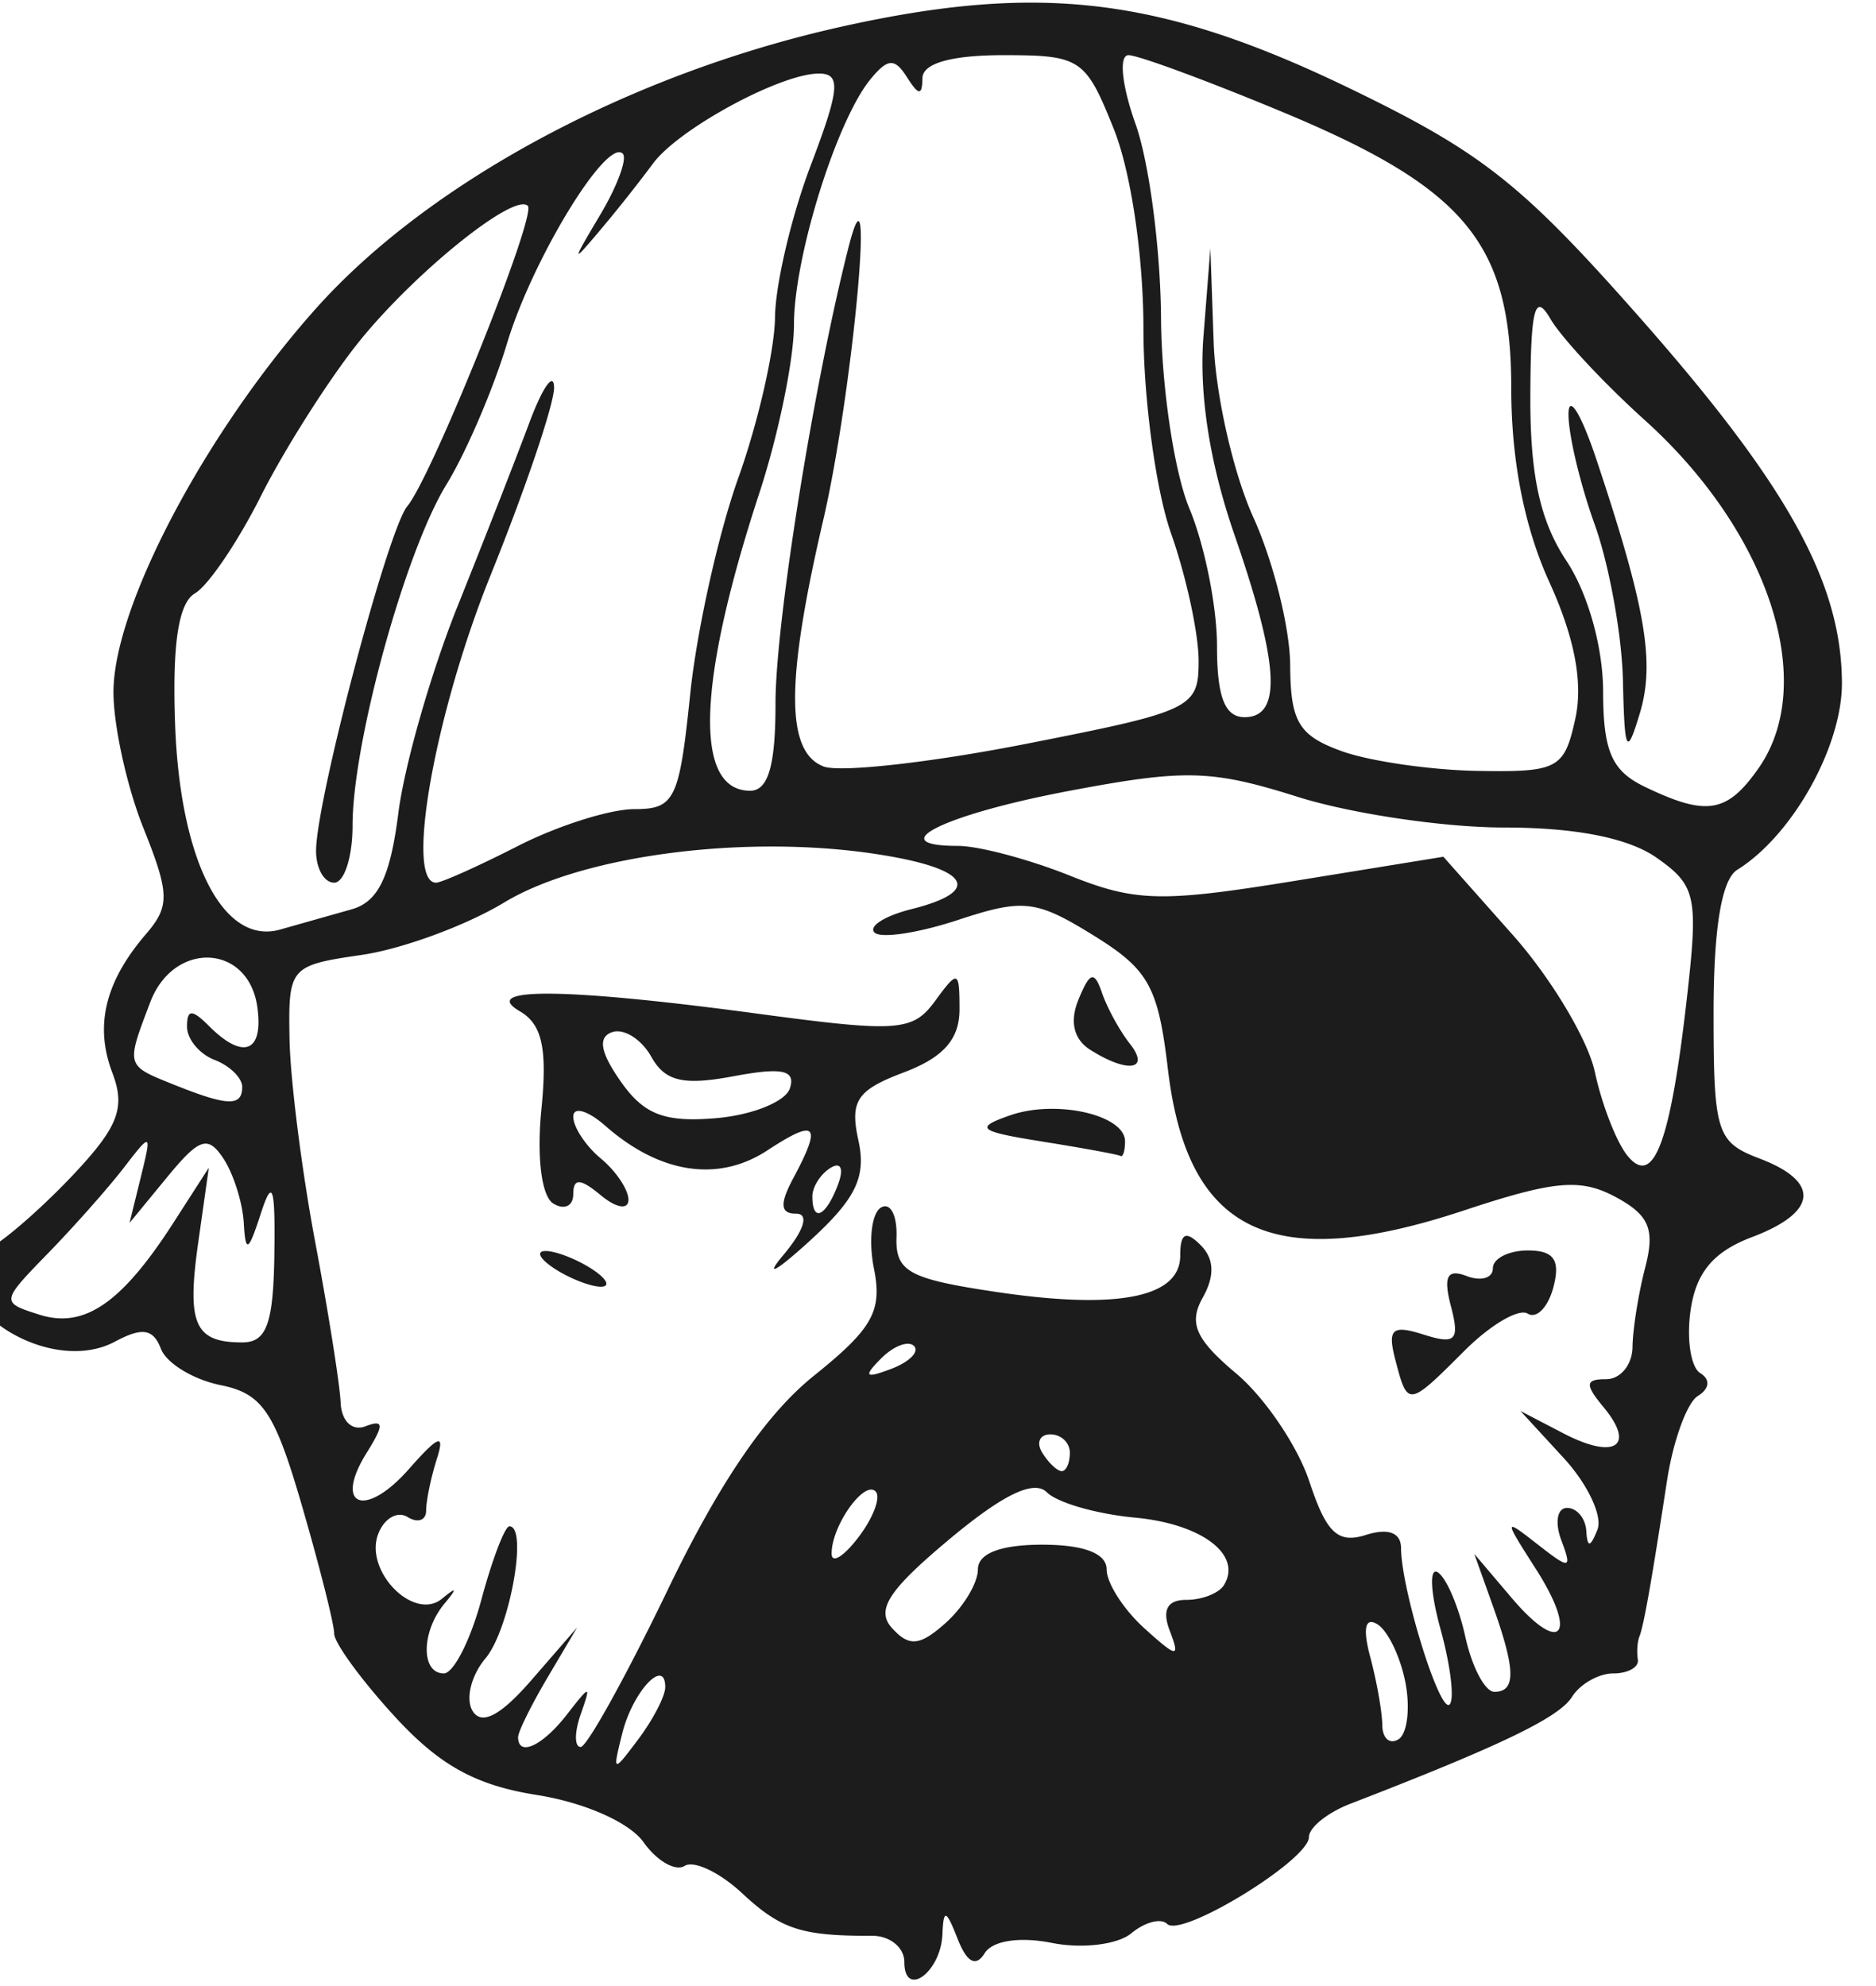<svg xmlns="http://www.w3.org/2000/svg" height="108" width="102"><path d="M49.17 106.69c0-.787-.788-1.426-1.75-1.423-3.848.015-4.962-.35-7.075-2.318-1.21-1.128-2.615-1.796-3.12-1.483-.505.312-1.512-.268-2.237-1.29-.762-1.074-3.205-2.155-5.79-2.564-3.342-.528-5.302-1.612-7.75-4.285-1.804-1.968-3.279-3.991-3.279-4.496 0-.505-.787-3.629-1.75-6.942-1.49-5.13-2.148-6.105-4.436-6.569-1.477-.3-2.933-1.188-3.235-1.975-.418-1.09-1.015-1.182-2.498-.388-3.995 2.138-10.664-2.931-6.744-5.125.905-.507 2.96-2.327 4.566-4.046 2.366-2.531 2.752-3.564 2.037-5.446-.976-2.567-.397-4.953 1.835-7.554 1.298-1.513 1.28-2.194-.152-5.77-.892-2.231-1.623-5.55-1.623-7.377 0-4.654 4.986-14.104 10.999-20.85C23.322 9.888 34.294 4 45.756 1.45 56.56-.955 63.14-.153 73.414 4.819c7.143 3.458 9.309 5.167 15.65 12.347 8.11 9.185 11.05 14.477 11.084 19.95.02 3.468-2.688 8.316-5.693 10.184-.848.527-1.286 3.172-1.286 7.774 0 6.52.164 7.038 2.5 7.926 3.322 1.263 3.161 2.924-.413 4.274-2.085.786-3.034 1.913-3.334 3.957-.23 1.571.004 3.118.521 3.438.562.347.509.847-.13 1.243-.59.364-1.345 2.445-1.679 4.625-.842 5.5-1.264 7.879-1.5 8.463-.11.275-.148.838-.083 1.25.065.412-.534.75-1.332.75-.797 0-1.81.575-2.25 1.279-.701 1.12-3.87 2.649-12.05 5.809-1.237.478-2.25 1.292-2.25 1.809 0 1.25-6.935 5.5-7.71 4.726-.333-.333-1.21-.104-1.95.51s-2.676.85-4.303.524c-1.765-.353-3.246-.127-3.67.56-.473.765-.965.503-1.469-.783-.628-1.605-.769-1.646-.827-.243-.086 2.067-2.07 3.503-2.07 1.498zm-13-14.94c0-1.65-1.761.227-2.33 2.484-.55 2.186-.52 2.198.88.325.797-1.068 1.45-2.332 1.45-2.81zm-5.358 1.5c1.298-1.667 1.333-1.667.753 0-.335.963-.332 1.75.007 1.75s2.472-3.852 4.741-8.56c2.812-5.835 5.34-9.538 7.94-11.628 3.192-2.564 3.726-3.516 3.266-5.818-.303-1.513-.134-3.009.374-3.323.509-.314.892.405.851 1.598-.064 1.877.665 2.279 5.426 2.987 6.59.98 10 .306 10-1.975 0-1.226.299-1.382 1.104-.577.747.747.785 1.672.118 2.864-.777 1.388-.39 2.262 1.83 4.129 1.548 1.303 3.335 3.946 3.972 5.874.92 2.79 1.547 3.383 3.066 2.9 1.22-.387 1.912-.13 1.916.712.01 2.254 2.113 9.031 2.64 8.505.275-.275.052-2.123-.496-4.105-.547-1.983-.614-3.37-.15-3.083.466.288 1.141 1.868 1.502 3.511.361 1.644 1.07 2.989 1.577 2.989 1.184 0 1.163-1.192-.085-4.685L80.159 84.5l2.03 2.392c2.683 3.16 3.631 2.05 1.328-1.555-1.777-2.781-1.775-2.808.107-1.337 1.744 1.363 1.86 1.34 1.264-.25-.36-.963-.22-1.75.313-1.75s1.004.562 1.047 1.25c.059.927.216.909.608-.071.29-.727-.533-2.476-1.83-3.886l-2.357-2.564 2.336 1.216c2.791 1.454 3.947.703 2.185-1.42C86.158 75.28 86.185 75 87.333 75c.774 0 1.417-.787 1.429-1.75.011-.963.323-2.916.694-4.342.536-2.069.208-2.84-1.626-3.822-1.9-1.017-3.322-.89-8.229.736-10.433 3.457-15.043 1.255-16.102-7.69-.532-4.49-1.045-5.411-4.052-7.27-3.12-1.928-3.81-2.006-7.365-.833-2.157.712-4.198 1.019-4.535.681-.338-.337.565-.908 2.004-1.27 3.968-.995 3.146-2.238-1.987-3.008-7.128-1.069-15.925.086-20.152 2.646-2.059 1.246-5.543 2.529-7.743 2.85-3.917.571-3.998.665-3.927 4.578.04 2.196.665 7.144 1.388 10.994.723 3.85 1.35 7.799 1.391 8.775.044 1.007.627 1.564 1.348 1.287 1.008-.387 1.023-.09.074 1.43-1.828 2.927-.102 3.607 2.285.9 1.624-1.842 1.975-1.97 1.525-.56-.32 1.007-.583 2.271-.583 2.809 0 .537-.454.697-1.008.355-.553-.343-1.272.07-1.597.915-.776 2.023 1.94 4.784 3.469 3.525.805-.664.845-.587.136.264-1.273 1.527-1.296 3.8-.039 3.8.529 0 1.446-1.8 2.039-4 .592-2.2 1.28-4 1.527-4 1.027 0 .006 5.63-1.305 7.187-.78.928-1.093 2.214-.694 2.858.49.794 1.522.25 3.202-1.687l2.48-2.858-1.605 2.715c-.882 1.493-1.605 2.955-1.605 3.25 0 1.09 1.32.483 2.643-1.215zm45.057-19.291c-.443-1.694-.183-1.93 1.53-1.386 1.747.554 1.975.319 1.49-1.538-.425-1.626-.205-2.051.853-1.645.785.3 1.427.111 1.427-.421 0-.533.858-.969 1.907-.969 1.41 0 1.771.517 1.386 1.989-.286 1.094-.915 1.744-1.398 1.446-.483-.299-2.027.607-3.432 2.011-3.076 3.076-3.092 3.078-3.763.513zM30.169 69c-.825-.533-1.05-.97-.5-.97s1.675.437 2.5.97c.825.533 1.05.97.5.97s-1.675-.437-2.5-.97zm12.421-.75c1.132-1.348 1.412-2.25.7-2.25-.868 0-.91-.526-.156-1.934 1.573-2.94 1.268-3.264-1.416-1.506-2.666 1.747-5.838 1.266-8.799-1.333-.962-.845-1.75-1.072-1.75-.504 0 .567.675 1.592 1.5 2.277s1.5 1.695 1.5 2.245c0 .558-.663.45-1.5-.245-1.117-.928-1.5-.944-1.5-.063 0 .65-.49.878-1.088.509-.635-.393-.904-2.512-.647-5.092.333-3.33.046-4.65-1.162-5.356-2.267-1.325 2.485-1.28 12.913.124 7.646 1.028 8.443.971 9.659-.692 1.243-1.7 1.325-1.67 1.325.466 0 1.617-.878 2.61-3.028 3.421-2.552.963-2.941 1.545-2.469 3.696.44 2.003-.141 3.19-2.705 5.52-1.797 1.632-2.416 1.954-1.377.717zm2.961-3.802c.342-.89.174-1.291-.393-.94-.544.335-.989 1.033-.989 1.551 0 1.438.717 1.121 1.382-.61zm-2.604-5.263c.328-.997-.414-1.156-3.071-.658-2.733.513-3.716.279-4.467-1.064-.53-.947-1.483-1.549-2.117-1.337-.8.266-.66 1.09.457 2.684 1.263 1.803 2.383 2.234 5.188 1.995 1.968-.168 3.772-.897 4.01-1.62zm13.722 2.892c-3.485-.557-3.71-.74-1.75-1.425 2.505-.876 6.25-.027 6.25 1.415 0 .513-.112.87-.25.791-.137-.078-2.05-.43-4.25-.78zm2.605-4.991c-.899-.57-1.125-1.543-.634-2.735.622-1.51.858-1.575 1.28-.351.285.825.963 2.062 1.506 2.75 1.138 1.44-.103 1.633-2.152.336zm17.142 34.423c-.267-1.396-.952-2.827-1.523-3.18-.668-.413-.809.217-.395 1.765.354 1.323.65 2.995.658 3.715.007.72.403 1.068.88.774.476-.294.647-1.678.38-3.074zm-23.247-6.164c0-.87 1.235-1.345 3.5-1.345 2.266 0 3.5.475 3.5 1.345 0 .74.92 2.177 2.044 3.194 1.79 1.62 1.962 1.64 1.393.155-.439-1.142-.146-1.694.897-1.694.852 0 1.77-.359 2.041-.798 1.02-1.65-1.197-3.336-4.832-3.674-2.07-.192-4.225-.81-4.79-1.375-.7-.7-2.38.107-5.3 2.548-3.331 2.785-4.018 3.854-3.114 4.843.934 1.02 1.505.963 2.911-.292.963-.86 1.75-2.167 1.75-2.907zm-5.564-4.243c-.628-.628-2.413 1.912-2.388 3.398.009.55.672.133 1.474-.927.802-1.06 1.213-2.172.914-2.471zM58.169 79c0-.55-.476-1-1.059-1-.582 0-.78.45-.44 1s.816 1 1.059 1c.242 0 .44-.45.44-1zm-8.473-5.807c-.308-.308-1.115 0-1.793.683-.98.988-.866 1.102.56.56.986-.376 1.54-.935 1.233-1.243zm-34.78-4.943c.057-3.753-.098-4.225-.738-2.25-.676 2.088-.828 2.17-.924.5-.063-1.1-.562-2.675-1.107-3.5-.842-1.272-1.304-1.12-3.048 1l-2.055 2.5.615-2.5c.596-2.427.569-2.441-.926-.5-.847 1.1-2.704 3.196-4.127 4.659-2.563 2.634-2.568 2.665-.464 3.332 2.436.773 4.47-.621 7.282-4.991l1.93-3-.58 4.096c-.625 4.424-.19 5.404 2.4 5.404 1.317 0 1.686-1.007 1.743-4.75zm76.81-14.046c.618-5.467.488-6.06-1.665-7.568C88.534 45.567 85.666 45 81.785 45c-3.267 0-8.322-.75-11.234-1.669-4.685-1.477-6.108-1.515-12.383-.33C51.34 44.288 47.872 46 52.09 46c1.122 0 3.856.727 6.078 1.616 3.568 1.428 4.986 1.462 12.174.295l8.136-1.321 3.778 4.257c2.077 2.341 4.085 5.696 4.46 7.455.377 1.759 1.17 3.8 1.764 4.536 1.426 1.766 2.346-.68 3.246-8.634zm-78.557 4.903c0-.491-.675-1.152-1.5-1.469-.825-.316-1.5-1.13-1.5-1.807 0-.957.267-.964 1.2-.031 1.865 1.864 2.971 1.421 2.62-1.05-.488-3.433-4.542-3.61-5.818-.254-1.326 3.487-1.34 3.432 1.248 4.473 2.958 1.189 3.75 1.218 3.75.138zm5.947-9.657c1.448-.41 2.1-1.754 2.545-5.25.33-2.585 1.772-7.625 3.204-11.2 1.433-3.575 3.193-8.075 3.911-10 .718-1.925 1.325-2.8 1.35-1.944.024.855-1.532 5.461-3.457 10.235C23.63 38.83 22.005 48 23.71 48c.297 0 2.304-.9 4.46-2 2.157-1.1 4.999-2 6.316-2 2.203 0 2.447-.503 3.04-6.25.356-3.438 1.531-8.725 2.613-11.75 1.081-3.025 1.98-6.958 1.999-8.74.018-1.78.89-5.493 1.936-8.25C45.66 4.835 45.735 4 44.523 4c-2.089 0-7.65 3.02-9.022 4.899a81.072 81.072 0 0 1-2.856 3.601c-1.582 1.876-1.582 1.825 0-.837.926-1.56 1.473-3.048 1.214-3.307-.875-.876-4.92 5.758-6.293 10.323-.75 2.493-2.234 5.948-3.297 7.677-2.243 3.65-5.1 14.034-5.1 18.538 0 1.708-.45 3.106-1 3.106s-.992-.787-.984-1.75c.025-2.797 3.906-17.45 4.957-18.717 1.354-1.631 7.055-15.84 6.556-16.338-.754-.754-6.347 3.788-9.326 7.574-1.615 2.052-3.955 5.756-5.2 8.231-1.244 2.475-2.851 4.844-3.57 5.265-.9.526-1.238 2.74-1.083 7.1.264 7.437 2.62 12.057 5.706 11.185l3.89-1.1zm76.497-7.673c3.25-4.64.572-12.84-6.184-18.93-2.229-2.01-4.535-4.486-5.126-5.5-.85-1.465-1.078-.607-1.097 4.153-.017 4.343.525 6.828 1.963 9 1.167 1.761 1.99 4.692 1.994 7.097.005 3.257.468 4.32 2.256 5.183 3.367 1.623 4.481 1.443 6.194-1.003zM88.24 37c-.055-2.475-.75-6.3-1.542-8.5s-1.43-4.9-1.418-6c.013-1.1.698.025 1.523 2.5 2.675 8.027 3.188 11.027 2.356 13.788-.717 2.378-.83 2.157-.919-1.788zm-46.075 1.25c-.004-4.332 2.072-17.32 3.956-24.75 1.527-6.023.243 7.883-1.368 14.812-2.037 8.761-2.03 12.58.027 13.369.885.34 5.835-.213 11-1.229 9.055-1.78 9.39-1.941 9.39-4.523 0-1.473-.675-4.59-1.5-6.929-.825-2.338-1.5-7.336-1.5-11.105 0-3.966-.678-8.549-1.609-10.875-1.536-3.839-1.806-4.02-6-4.02-2.838 0-4.397.442-4.407 1.25-.012.963-.204.952-.838-.047-.668-1.053-1.04-1.037-1.971.086-1.848 2.227-4.176 9.678-4.176 13.368 0 1.873-.843 5.98-1.873 9.125C37.898 37.149 37.714 43 40.786 43c.984 0 1.382-1.37 1.379-4.75zm43.487.83c.43-1.958-.038-4.409-1.42-7.444-1.348-2.959-2.063-6.597-2.063-10.504 0-7.894-2.486-10.899-12.446-15.045C65.645 4.389 61.88 3 61.357 3c-.534 0-.364 1.648.386 3.75.736 2.063 1.358 6.802 1.383 10.532.024 3.73.718 8.398 1.543 10.372.825 1.975 1.5 5.335 1.5 7.468 0 2.78.425 3.878 1.5 3.878 2.047 0 1.886-2.879-.557-9.937-1.337-3.865-1.925-7.626-1.68-10.754l.377-4.809.18 5.14c.1 2.828 1.07 7.103 2.159 9.5 1.087 2.398 1.987 6.01 2 8.027.018 3.08.461 3.827 2.771 4.67 1.513.553 4.852 1.04 7.421 1.084 4.373.074 4.711-.107 5.312-2.84z" fill="#1c1c1c"/></svg>